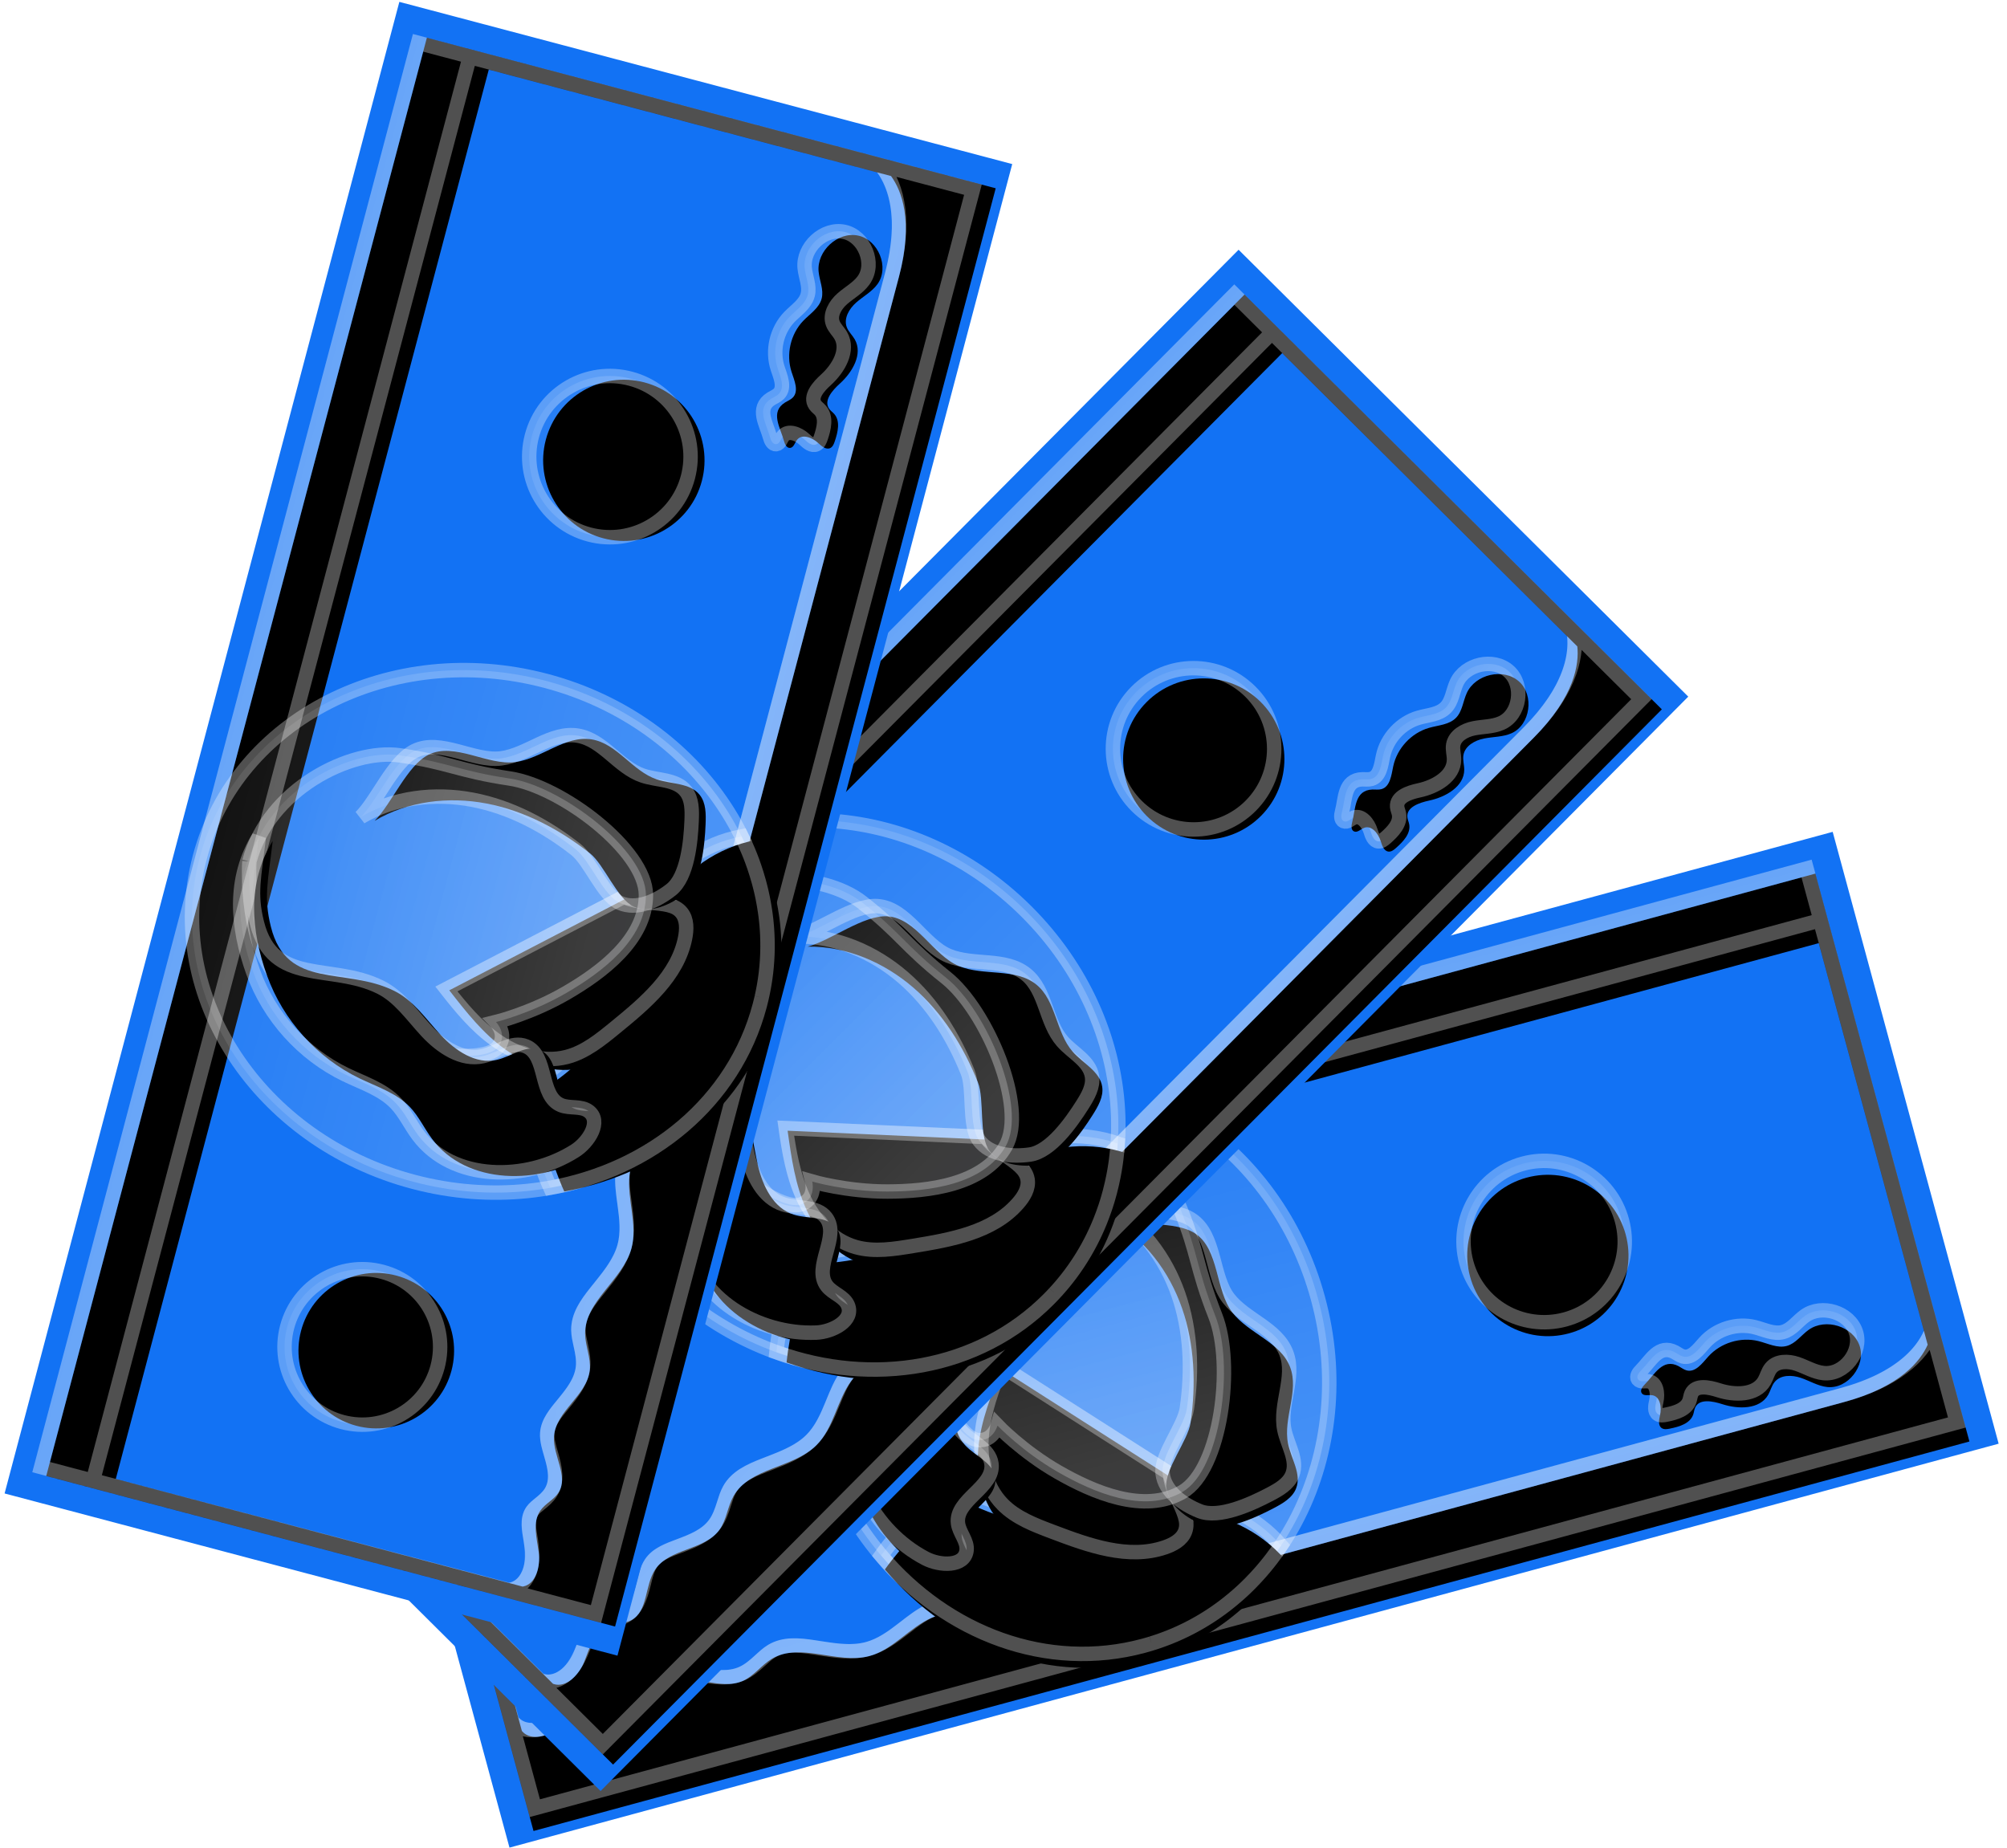 <?xml version="1.0" encoding="UTF-8"?>
<svg width="139px" height="128px" viewBox="0 0 139 128" version="1.1" xmlns="http://www.w3.org/2000/svg" xmlns:xlink="http://www.w3.org/1999/xlink">
    <title>Group 66</title>
    <defs>
        <linearGradient x1="50%" y1="0%" x2="50%" y2="100%" id="linearGradient-1">
            <stop stop-color="#FFFFFF" stop-opacity="0.144" offset="0%"></stop>
            <stop stop-color="#FFFFFF" stop-opacity="0.478" offset="86.08%"></stop>
            <stop stop-color="#DDE0EB" stop-opacity="0.552" offset="100%"></stop>
        </linearGradient>
        <path d="M103.039,0 L103.165,40.752 L0.125,41.07 L0,0.318 L103.039,0 Z M102.018,4.712 L1.049,5.023 L1.139,34.164 L1.163,34.219 C1.578,35.03 2.843,35.002 3.719,34.635 C4.637,34.249 5.621,33.653 6.554,33.999 C7.11,34.205 7.517,34.718 8.084,34.891 C9.356,35.28 10.441,33.835 11.745,33.578 C13.484,33.235 15.084,35.064 16.833,34.781 C17.664,34.646 18.35,34.052 19.159,33.823 C21.358,33.2 23.432,35.378 25.717,35.388 C27.419,35.395 28.904,34.202 30.586,33.943 C32.464,33.654 34.331,34.566 35.827,35.738 C37.322,36.91 38.593,38.362 40.158,39.44 C40.224,39.486 40.301,39.531 40.379,39.562 L40.35,39.67 C40.331,39.747 40.313,39.83 40.295,39.911 L46.406,39.891 L53.025,35.998 L53.195,35.997 C53.223,35.997 53.255,35.997 53.289,35.997 L53.536,35.996 C55.771,35.989 64.994,35.961 74.314,35.932 L75.503,35.928 C84.224,35.902 92.772,35.875 95.491,35.867 C99.541,35.854 101.345,34.478 102.108,33.53 L102.018,4.712 Z M40.532,39.297 C40.584,39.088 40.914,39.402 40.748,39.54 C40.645,39.626 40.509,39.613 40.379,39.562 C40.423,39.404 40.47,39.297 40.532,39.297 Z" id="path-2"></path>
        <filter x="-7.8%" y="-19.5%" width="115.5%" height="139.0%" filterUnits="objectBoundingBox" id="filter-3">
            <feGaussianBlur stdDeviation="7.5" in="SourceAlpha" result="shadowBlurInner1"></feGaussianBlur>
            <feOffset dx="0" dy="1" in="shadowBlurInner1" result="shadowOffsetInner1"></feOffset>
            <feComposite in="shadowOffsetInner1" in2="SourceAlpha" operator="arithmetic" k2="-1" k3="1" result="shadowInnerInner1"></feComposite>
            <feColorMatrix values="0 0 0 0 1   0 0 0 0 1   0 0 0 0 1  0 0 0 0.5 0" type="matrix" in="shadowInnerInner1"></feColorMatrix>
        </filter>
        <linearGradient x1="50%" y1="0%" x2="50%" y2="100%" id="linearGradient-4">
            <stop stop-color="#FFFFFF" stop-opacity="0.144" offset="0%"></stop>
            <stop stop-color="#FFFFFF" stop-opacity="0.478" offset="86.08%"></stop>
            <stop stop-color="#DDE0EB" stop-opacity="0.552" offset="100%"></stop>
        </linearGradient>
        <path d="M8.916,20.167 C8.907,17.191 11.309,14.771 14.282,14.762 C17.255,14.753 19.673,17.158 19.682,20.134 C19.691,23.11 17.288,25.53 14.315,25.539 C11.343,25.548 8.925,23.143 8.916,20.167" id="path-5"></path>
        <filter x="-79.0%" y="-78.9%" width="257.9%" height="257.7%" filterUnits="objectBoundingBox" id="filter-6">
            <feGaussianBlur stdDeviation="7.5" in="SourceAlpha" result="shadowBlurInner1"></feGaussianBlur>
            <feOffset dx="0" dy="1" in="shadowBlurInner1" result="shadowOffsetInner1"></feOffset>
            <feComposite in="shadowOffsetInner1" in2="SourceAlpha" operator="arithmetic" k2="-1" k3="1" result="shadowInnerInner1"></feComposite>
            <feColorMatrix values="0 0 0 0 1   0 0 0 0 1   0 0 0 0 1  0 0 0 0.5 0" type="matrix" in="shadowInnerInner1"></feColorMatrix>
        </filter>
        <linearGradient x1="50%" y1="0%" x2="50%" y2="100%" id="linearGradient-7">
            <stop stop-color="#FFFFFF" stop-opacity="0.144" offset="0%"></stop>
            <stop stop-color="#FFFFFF" stop-opacity="0.478" offset="86.08%"></stop>
            <stop stop-color="#DDE0EB" stop-opacity="0.552" offset="100%"></stop>
        </linearGradient>
        <path d="M72.716,20.769 C72.707,17.683 75.198,15.173 78.281,15.164 C81.365,15.154 83.872,17.648 83.881,20.735 C83.89,23.821 81.399,26.33 78.316,26.34 C75.233,26.35 72.726,23.855 72.716,20.769" id="path-8"></path>
        <filter x="-76.1%" y="-76.1%" width="252.3%" height="252.1%" filterUnits="objectBoundingBox" id="filter-9">
            <feGaussianBlur stdDeviation="7.5" in="SourceAlpha" result="shadowBlurInner1"></feGaussianBlur>
            <feOffset dx="0" dy="1" in="shadowBlurInner1" result="shadowOffsetInner1"></feOffset>
            <feComposite in="shadowOffsetInner1" in2="SourceAlpha" operator="arithmetic" k2="-1" k3="1" result="shadowInnerInner1"></feComposite>
            <feColorMatrix values="0 0 0 0 1   0 0 0 0 1   0 0 0 0 1  0 0 0 0.5 0" type="matrix" in="shadowInnerInner1"></feColorMatrix>
        </filter>
        <linearGradient x1="50%" y1="0%" x2="50%" y2="100%" id="linearGradient-10">
            <stop stop-color="#FFFFFF" stop-opacity="0.144" offset="0%"></stop>
            <stop stop-color="#FFFFFF" stop-opacity="0.478" offset="86.08%"></stop>
            <stop stop-color="#DDE0EB" stop-opacity="0.552" offset="100%"></stop>
        </linearGradient>
        <path d="M82.472,31.114 C82.269,31.23 82.034,31.425 82.109,31.646 C82.192,31.892 82.54,31.87 82.778,31.973 C83.29,32.194 83.203,32.957 82.938,33.45 C82.787,33.732 82.612,34.097 82.82,34.34 C82.947,34.488 83.164,34.51 83.358,34.522 C84.019,34.564 84.807,34.546 85.173,33.994 C85.266,33.854 85.322,33.69 85.43,33.561 C85.877,33.029 86.72,33.449 87.304,33.826 C88.285,34.462 89.704,34.855 90.532,34.03 C90.771,33.792 90.93,33.474 91.204,33.278 C91.732,32.9 92.483,33.109 93.023,33.469 C93.564,33.829 94.024,34.326 94.63,34.56 C95.968,35.076 97.615,33.825 97.534,32.392 C97.454,30.959 95.759,29.898 94.415,30.399 C93.822,30.62 93.296,31.082 92.664,31.086 C91.99,31.091 91.443,30.581 90.853,30.255 C89.739,29.639 88.288,29.692 87.221,30.387 C86.694,30.731 86.07,31.238 85.523,30.927 C85.343,30.825 85.219,30.65 85.068,30.508 C84.149,29.644 83.298,30.637 82.472,31.114" id="path-11"></path>
        <filter x="-55.1%" y="-175.2%" width="210.1%" height="450.4%" filterUnits="objectBoundingBox" id="filter-12">
            <feGaussianBlur stdDeviation="7.5" in="SourceAlpha" result="shadowBlurInner1"></feGaussianBlur>
            <feOffset dx="0" dy="1" in="shadowBlurInner1" result="shadowOffsetInner1"></feOffset>
            <feComposite in="shadowOffsetInner1" in2="SourceAlpha" operator="arithmetic" k2="-1" k3="1" result="shadowInnerInner1"></feComposite>
            <feColorMatrix values="0 0 0 0 1   0 0 0 0 1   0 0 0 0 1  0 0 0 0.5 0" type="matrix" in="shadowInnerInner1"></feColorMatrix>
        </filter>
        <linearGradient x1="50%" y1="0%" x2="50%" y2="100%" id="linearGradient-13">
            <stop stop-color="#FFFFFF" stop-opacity="0.144" offset="0%"></stop>
            <stop stop-color="#FFFFFF" stop-opacity="0.478" offset="86.08%"></stop>
            <stop stop-color="#DDE0EB" stop-opacity="0.552" offset="100%"></stop>
        </linearGradient>
        <linearGradient x1="50%" y1="0%" x2="50%" y2="100%" id="linearGradient-14">
            <stop stop-color="#FFFFFF" stop-opacity="0.144" offset="0%"></stop>
            <stop stop-color="#FFFFFF" stop-opacity="0.478" offset="86.08%"></stop>
            <stop stop-color="#DDE0EB" stop-opacity="0.552" offset="100%"></stop>
        </linearGradient>
        <path d="M44.835,40.602 C44.932,40.599 45.029,40.594 45.125,40.589 C45.179,40.586 45.232,40.583 45.286,40.579 C45.376,40.573 45.466,40.567 45.555,40.559 C45.609,40.555 45.663,40.55 45.717,40.545 C45.809,40.537 45.902,40.527 45.993,40.517 C46.043,40.512 46.092,40.507 46.141,40.501 C46.258,40.487 46.376,40.471 46.492,40.455 C46.515,40.452 46.537,40.449 46.559,40.446 C46.695,40.426 46.83,40.404 46.965,40.381 C47.016,40.372 47.067,40.363 47.117,40.353 C47.203,40.338 47.289,40.322 47.375,40.305 C47.433,40.293 47.491,40.281 47.549,40.269 C47.628,40.252 47.706,40.235 47.784,40.218 C47.843,40.204 47.903,40.191 47.963,40.177 C48.039,40.158 48.116,40.139 48.192,40.12 C48.251,40.105 48.31,40.091 48.369,40.075 C48.451,40.053 48.533,40.03 48.616,40.007 C48.685,39.987 48.755,39.968 48.824,39.947 C48.929,39.916 49.034,39.884 49.138,39.851 C49.202,39.831 49.266,39.809 49.33,39.788 C49.395,39.766 49.461,39.745 49.526,39.722 C49.594,39.698 49.661,39.674 49.729,39.65 C49.789,39.628 49.849,39.606 49.908,39.584 C49.978,39.558 50.047,39.532 50.117,39.505 C50.173,39.483 50.228,39.461 50.284,39.438 C50.356,39.409 50.427,39.381 50.498,39.351 C50.547,39.331 50.595,39.31 50.643,39.289 C50.915,39.172 51.183,39.049 51.448,38.918 C51.486,38.899 51.525,38.88 51.564,38.861 C51.643,38.822 51.721,38.781 51.799,38.74 C51.839,38.719 51.88,38.698 51.92,38.677 C51.998,38.635 52.077,38.592 52.155,38.549 C52.191,38.529 52.227,38.509 52.263,38.488 C52.345,38.442 52.427,38.396 52.509,38.349 C52.53,38.336 52.552,38.323 52.573,38.31 C52.866,38.138 53.154,37.956 53.436,37.767 C53.45,37.758 53.464,37.749 53.477,37.739 C53.563,37.681 53.648,37.622 53.733,37.563 C53.757,37.546 53.782,37.529 53.806,37.512 C53.889,37.453 53.971,37.393 54.053,37.333 C54.076,37.317 54.098,37.3 54.12,37.284 C54.206,37.22 54.291,37.156 54.376,37.091 C54.383,37.085 54.391,37.079 54.399,37.073 C54.69,36.848 54.975,36.614 55.253,36.371 C54.104,33.985 51.919,32.115 49.378,31.369 C44.247,31.938 38.54,30.141 34.758,26.624 C34.602,26.479 34.433,26.324 34.222,26.293 C34.029,26.266 33.839,26.348 33.665,26.434 C32.505,27.002 29.943,28.543 28.318,29.873 C31.331,36.276 37.348,40.636 44.267,40.615 C44.411,40.615 44.554,40.612 44.697,40.608 C44.743,40.606 44.789,40.604 44.835,40.602" id="path-15"></path>
        <filter x="-32.0%" y="-59.3%" width="164.0%" height="218.7%" filterUnits="objectBoundingBox" id="filter-16">
            <feGaussianBlur stdDeviation="7.5" in="SourceAlpha" result="shadowBlurInner1"></feGaussianBlur>
            <feOffset dx="0" dy="1" in="shadowBlurInner1" result="shadowOffsetInner1"></feOffset>
            <feComposite in="shadowOffsetInner1" in2="SourceAlpha" operator="arithmetic" k2="-1" k3="1" result="shadowInnerInner1"></feComposite>
            <feColorMatrix values="0 0 0 0 1   0 0 0 0 1   0 0 0 0 1  0 0 0 0.5 0" type="matrix" in="shadowInnerInner1"></feColorMatrix>
        </filter>
        <linearGradient x1="50%" y1="0%" x2="50%" y2="100%" id="linearGradient-17">
            <stop stop-color="#FFFFFF" stop-opacity="0.144" offset="0%"></stop>
            <stop stop-color="#FFFFFF" stop-opacity="0.478" offset="86.08%"></stop>
            <stop stop-color="#DDE0EB" stop-opacity="0.552" offset="100%"></stop>
        </linearGradient>
        <path d="M49.643,29.43 C49.225,30.935 50.398,32.745 49.483,34.011 C49.037,34.628 48.225,34.864 47.465,34.913 C44.696,35.094 42.194,33.398 39.941,31.778 C38.796,30.955 37.616,30.093 36.923,28.865 C35.996,27.221 36.104,25.151 36.764,23.382 C37.424,21.614 38.577,20.081 39.716,18.576 L49.643,29.43 Z" id="path-18"></path>
        <filter x="-58.9%" y="-48.9%" width="217.7%" height="197.9%" filterUnits="objectBoundingBox" id="filter-19">
            <feGaussianBlur stdDeviation="7.5" in="SourceAlpha" result="shadowBlurInner1"></feGaussianBlur>
            <feOffset dx="0" dy="1" in="shadowBlurInner1" result="shadowOffsetInner1"></feOffset>
            <feComposite in="shadowOffsetInner1" in2="SourceAlpha" operator="arithmetic" k2="-1" k3="1" result="shadowInnerInner1"></feComposite>
            <feColorMatrix values="0 0 0 0 1   0 0 0 0 1   0 0 0 0 1  0 0 0 0.5 0" type="matrix" in="shadowInnerInner1"></feColorMatrix>
        </filter>
        <linearGradient x1="50%" y1="0%" x2="50%" y2="100%" id="linearGradient-20">
            <stop stop-color="#FFFFFF" stop-opacity="0.144" offset="0%"></stop>
            <stop stop-color="#FFFFFF" stop-opacity="0.478" offset="86.08%"></stop>
            <stop stop-color="#DDE0EB" stop-opacity="0.552" offset="100%"></stop>
        </linearGradient>
        <path d="M56.165,18.895 C56.883,20.617 58.867,21.749 59.054,23.606 C59.232,25.376 57.661,26.891 57.546,28.667 C57.476,29.743 57.919,30.957 57.278,31.824 C56.855,32.396 56.102,32.59 55.409,32.746 C54.001,33.063 51.58,33.476 50.423,32.613 C49.415,31.861 48.425,30.669 48.619,29.425 C48.813,28.182 50.906,26.684 51.402,25.527 C52.456,23.07 53.074,20.388 52.88,17.721 C52.686,15.054 51.632,12.405 49.715,10.543 C51.164,11.382 54.003,11.719 55.104,12.964 C56.428,14.46 55.424,17.119 56.165,18.895" id="path-21"></path>
        <filter x="-96.7%" y="-46.3%" width="277.9%" height="184.0%" filterUnits="objectBoundingBox" id="filter-22">
            <feGaussianBlur stdDeviation="7.5" in="SourceAlpha" result="shadowBlurInner1"></feGaussianBlur>
            <feOffset dx="0" dy="1" in="shadowBlurInner1" result="shadowOffsetInner1"></feOffset>
            <feComposite in="shadowOffsetInner1" in2="SourceAlpha" operator="arithmetic" k2="-1" k3="1" result="shadowInnerInner1"></feComposite>
            <feColorMatrix values="0 0 0 0 1   0 0 0 0 1   0 0 0 0 1  0 0 0 0.5 0" type="matrix" in="shadowInnerInner1"></feColorMatrix>
        </filter>
        <linearGradient x1="50%" y1="0%" x2="50%" y2="100%" id="linearGradient-23">
            <stop stop-color="#FFFFFF" stop-opacity="0.144" offset="0%"></stop>
            <stop stop-color="#FFFFFF" stop-opacity="0.478" offset="86.08%"></stop>
            <stop stop-color="#DDE0EB" stop-opacity="0.552" offset="100%"></stop>
        </linearGradient>
        <linearGradient x1="50%" y1="0%" x2="50%" y2="100%" id="linearGradient-24">
            <stop stop-color="#FFFFFF" stop-opacity="0.144" offset="0%"></stop>
            <stop stop-color="#FFFFFF" stop-opacity="0.478" offset="86.08%"></stop>
            <stop stop-color="#DDE0EB" stop-opacity="0.552" offset="100%"></stop>
        </linearGradient>
        <path d="M38.691,14.899 C38.398,16.356 37.37,17.532 36.58,18.79 C35.789,20.048 35.219,21.673 35.908,22.99 C36.394,23.919 37.476,24.662 37.344,25.703 C37.137,27.34 34.245,27.47 34.035,29.107 C33.95,29.764 34.372,30.457 34.121,31.071 C33.69,32.127 32.072,31.636 31.232,30.865 C28.283,28.155 26.984,23.229 29.467,20.085 C30.023,19.38 30.736,18.797 31.203,18.03 C31.905,16.875 31.964,15.459 32.219,14.131 C32.835,10.926 34.744,7.989 37.422,6.127 C40.155,4.227 43.294,3.11 46.547,4.085 C43.758,4.493 42.61,4.479 40.77,5.5 C36.789,7.707 39.44,11.167 38.691,14.899" id="path-25"></path>
        <filter x="-46.2%" y="-30.4%" width="202.2%" height="160.9%" filterUnits="objectBoundingBox" id="filter-26">
            <feGaussianBlur stdDeviation="7.5" in="SourceAlpha" result="shadowBlurInner1"></feGaussianBlur>
            <feOffset dx="0" dy="1" in="shadowBlurInner1" result="shadowOffsetInner1"></feOffset>
            <feComposite in="shadowOffsetInner1" in2="SourceAlpha" operator="arithmetic" k2="-1" k3="1" result="shadowInnerInner1"></feComposite>
            <feColorMatrix values="0 0 0 0 1   0 0 0 0 1   0 0 0 0 1  0 0 0 0.5 0" type="matrix" in="shadowInnerInner1"></feColorMatrix>
        </filter>
        <path d="M103.039,0 L103.165,40.752 L0.125,41.07 L0,0.318 L103.039,0 Z M102.018,4.712 L1.049,5.023 L1.139,34.164 L1.163,34.219 C1.578,35.03 2.843,35.002 3.719,34.635 C4.637,34.249 5.621,33.653 6.554,33.999 C7.11,34.205 7.517,34.718 8.084,34.891 C9.356,35.28 10.441,33.835 11.745,33.578 C13.484,33.235 15.084,35.064 16.833,34.781 C17.664,34.646 18.35,34.052 19.159,33.823 C21.358,33.2 23.432,35.378 25.717,35.388 C27.419,35.395 28.904,34.202 30.586,33.943 C32.464,33.654 34.331,34.566 35.827,35.738 C37.322,36.91 38.593,38.362 40.158,39.44 C40.224,39.486 40.301,39.531 40.379,39.562 L40.35,39.67 C40.331,39.747 40.313,39.83 40.295,39.911 L46.406,39.891 L53.025,35.998 L53.195,35.997 C53.223,35.997 53.255,35.997 53.289,35.997 L53.536,35.996 C55.771,35.989 64.994,35.961 74.314,35.932 L75.503,35.928 C84.224,35.902 92.772,35.875 95.491,35.867 C99.541,35.854 101.345,34.478 102.108,33.53 L102.018,4.712 Z M40.532,39.297 C40.584,39.088 40.914,39.402 40.748,39.54 C40.645,39.626 40.509,39.613 40.379,39.562 C40.423,39.404 40.47,39.297 40.532,39.297 Z" id="path-27"></path>
        <filter x="-7.8%" y="-19.5%" width="115.5%" height="139.0%" filterUnits="objectBoundingBox" id="filter-28">
            <feGaussianBlur stdDeviation="7.5" in="SourceAlpha" result="shadowBlurInner1"></feGaussianBlur>
            <feOffset dx="0" dy="1" in="shadowBlurInner1" result="shadowOffsetInner1"></feOffset>
            <feComposite in="shadowOffsetInner1" in2="SourceAlpha" operator="arithmetic" k2="-1" k3="1" result="shadowInnerInner1"></feComposite>
            <feColorMatrix values="0 0 0 0 1   0 0 0 0 1   0 0 0 0 1  0 0 0 0.5 0" type="matrix" in="shadowInnerInner1"></feColorMatrix>
        </filter>
        <linearGradient x1="50%" y1="0%" x2="50%" y2="100%" id="linearGradient-29">
            <stop stop-color="#FFFFFF" stop-opacity="0.144" offset="0%"></stop>
            <stop stop-color="#FFFFFF" stop-opacity="0.478" offset="86.08%"></stop>
            <stop stop-color="#DDE0EB" stop-opacity="0.552" offset="100%"></stop>
        </linearGradient>
        <polygon id="path-30" points="4.701 11.066 4.695 8.937 25.23 8.874 25.236 11.003"></polygon>
        <filter x="-38.9%" y="-364.9%" width="177.9%" height="829.9%" filterUnits="objectBoundingBox" id="filter-31">
            <feGaussianBlur stdDeviation="7.5" in="SourceAlpha" result="shadowBlurInner1"></feGaussianBlur>
            <feOffset dx="0" dy="1" in="shadowBlurInner1" result="shadowOffsetInner1"></feOffset>
            <feComposite in="shadowOffsetInner1" in2="SourceAlpha" operator="arithmetic" k2="-1" k3="1" result="shadowInnerInner1"></feComposite>
            <feColorMatrix values="0 0 0 0 1   0 0 0 0 1   0 0 0 0 1  0 0 0 0.5 0" type="matrix" in="shadowInnerInner1"></feColorMatrix>
        </filter>
        <path d="M8.916,20.167 C8.907,17.191 11.309,14.771 14.282,14.762 C17.255,14.753 19.673,17.158 19.682,20.134 C19.691,23.11 17.288,25.53 14.315,25.539 C11.343,25.548 8.925,23.143 8.916,20.167" id="path-32"></path>
        <filter x="-79.0%" y="-78.9%" width="257.9%" height="257.7%" filterUnits="objectBoundingBox" id="filter-33">
            <feGaussianBlur stdDeviation="7.5" in="SourceAlpha" result="shadowBlurInner1"></feGaussianBlur>
            <feOffset dx="0" dy="1" in="shadowBlurInner1" result="shadowOffsetInner1"></feOffset>
            <feComposite in="shadowOffsetInner1" in2="SourceAlpha" operator="arithmetic" k2="-1" k3="1" result="shadowInnerInner1"></feComposite>
            <feColorMatrix values="0 0 0 0 1   0 0 0 0 1   0 0 0 0 1  0 0 0 0.5 0" type="matrix" in="shadowInnerInner1"></feColorMatrix>
        </filter>
        <path d="M72.716,20.769 C72.707,17.683 75.198,15.173 78.281,15.164 C81.365,15.154 83.872,17.648 83.881,20.735 C83.89,23.821 81.399,26.33 78.316,26.34 C75.233,26.35 72.726,23.855 72.716,20.769" id="path-34"></path>
        <filter x="-76.1%" y="-76.1%" width="252.3%" height="252.1%" filterUnits="objectBoundingBox" id="filter-35">
            <feGaussianBlur stdDeviation="7.5" in="SourceAlpha" result="shadowBlurInner1"></feGaussianBlur>
            <feOffset dx="0" dy="1" in="shadowBlurInner1" result="shadowOffsetInner1"></feOffset>
            <feComposite in="shadowOffsetInner1" in2="SourceAlpha" operator="arithmetic" k2="-1" k3="1" result="shadowInnerInner1"></feComposite>
            <feColorMatrix values="0 0 0 0 1   0 0 0 0 1   0 0 0 0 1  0 0 0 0.5 0" type="matrix" in="shadowInnerInner1"></feColorMatrix>
        </filter>
        <path d="M82.472,31.114 C82.269,31.23 82.034,31.425 82.109,31.646 C82.192,31.892 82.54,31.87 82.778,31.973 C83.29,32.194 83.203,32.957 82.938,33.45 C82.787,33.732 82.612,34.097 82.82,34.34 C82.947,34.488 83.164,34.51 83.358,34.522 C84.019,34.564 84.807,34.546 85.173,33.994 C85.266,33.854 85.322,33.69 85.43,33.561 C85.877,33.029 86.72,33.449 87.304,33.826 C88.285,34.462 89.704,34.855 90.532,34.03 C90.771,33.792 90.93,33.474 91.204,33.278 C91.732,32.9 92.483,33.109 93.023,33.469 C93.564,33.829 94.024,34.326 94.63,34.56 C95.968,35.076 97.615,33.825 97.534,32.392 C97.454,30.959 95.759,29.898 94.415,30.399 C93.822,30.62 93.296,31.082 92.664,31.086 C91.99,31.091 91.443,30.581 90.853,30.255 C89.739,29.639 88.288,29.692 87.221,30.387 C86.694,30.731 86.07,31.238 85.523,30.927 C85.343,30.825 85.219,30.65 85.068,30.508 C84.149,29.644 83.298,30.637 82.472,31.114" id="path-36"></path>
        <filter x="-55.1%" y="-175.2%" width="210.1%" height="450.4%" filterUnits="objectBoundingBox" id="filter-37">
            <feGaussianBlur stdDeviation="7.5" in="SourceAlpha" result="shadowBlurInner1"></feGaussianBlur>
            <feOffset dx="0" dy="1" in="shadowBlurInner1" result="shadowOffsetInner1"></feOffset>
            <feComposite in="shadowOffsetInner1" in2="SourceAlpha" operator="arithmetic" k2="-1" k3="1" result="shadowInnerInner1"></feComposite>
            <feColorMatrix values="0 0 0 0 1   0 0 0 0 1   0 0 0 0 1  0 0 0 0.5 0" type="matrix" in="shadowInnerInner1"></feColorMatrix>
        </filter>
        <path d="M44.835,40.602 C44.932,40.599 45.029,40.594 45.125,40.589 C45.179,40.586 45.232,40.583 45.286,40.579 C45.376,40.573 45.466,40.567 45.555,40.559 C45.609,40.555 45.663,40.55 45.717,40.545 C45.809,40.537 45.902,40.527 45.993,40.517 C46.043,40.512 46.092,40.507 46.141,40.501 C46.258,40.487 46.376,40.471 46.492,40.455 C46.515,40.452 46.537,40.449 46.559,40.446 C46.695,40.426 46.83,40.404 46.965,40.381 C47.016,40.372 47.067,40.363 47.117,40.353 C47.203,40.338 47.289,40.322 47.375,40.305 C47.433,40.293 47.491,40.281 47.549,40.269 C47.628,40.252 47.706,40.235 47.784,40.218 C47.843,40.204 47.903,40.191 47.963,40.177 C48.039,40.158 48.116,40.139 48.192,40.12 C48.251,40.105 48.31,40.091 48.369,40.075 C48.451,40.053 48.533,40.03 48.616,40.007 C48.685,39.987 48.755,39.968 48.824,39.947 C48.929,39.916 49.034,39.884 49.138,39.851 C49.202,39.831 49.266,39.809 49.33,39.788 C49.395,39.766 49.461,39.745 49.526,39.722 C49.594,39.698 49.661,39.674 49.729,39.65 C49.789,39.628 49.849,39.606 49.908,39.584 C49.978,39.558 50.047,39.532 50.117,39.505 C50.173,39.483 50.228,39.461 50.284,39.438 C50.356,39.409 50.427,39.381 50.498,39.351 C50.547,39.331 50.595,39.31 50.643,39.289 C50.915,39.172 51.183,39.049 51.448,38.918 C51.486,38.899 51.525,38.88 51.564,38.861 C51.643,38.822 51.721,38.781 51.799,38.74 C51.839,38.719 51.88,38.698 51.92,38.677 C51.998,38.635 52.077,38.592 52.155,38.549 C52.191,38.529 52.227,38.509 52.263,38.488 C52.345,38.442 52.427,38.396 52.509,38.349 C52.53,38.336 52.552,38.323 52.573,38.31 C52.866,38.138 53.154,37.956 53.436,37.767 C53.45,37.758 53.464,37.749 53.477,37.739 C53.563,37.681 53.648,37.622 53.733,37.563 C53.757,37.546 53.782,37.529 53.806,37.512 C53.889,37.453 53.971,37.393 54.053,37.333 C54.076,37.317 54.098,37.3 54.12,37.284 C54.206,37.22 54.291,37.156 54.376,37.091 C54.383,37.085 54.391,37.079 54.399,37.073 C54.69,36.848 54.975,36.614 55.253,36.371 C54.104,33.985 51.919,32.115 49.378,31.369 C44.247,31.938 38.54,30.141 34.758,26.624 C34.602,26.479 34.433,26.324 34.222,26.293 C34.029,26.266 33.839,26.348 33.665,26.434 C32.505,27.002 29.943,28.543 28.318,29.873 C31.331,36.276 37.348,40.636 44.267,40.615 C44.411,40.615 44.554,40.612 44.697,40.608 C44.743,40.606 44.789,40.604 44.835,40.602" id="path-38"></path>
        <filter x="-32.0%" y="-59.3%" width="164.0%" height="218.7%" filterUnits="objectBoundingBox" id="filter-39">
            <feGaussianBlur stdDeviation="7.5" in="SourceAlpha" result="shadowBlurInner1"></feGaussianBlur>
            <feOffset dx="0" dy="1" in="shadowBlurInner1" result="shadowOffsetInner1"></feOffset>
            <feComposite in="shadowOffsetInner1" in2="SourceAlpha" operator="arithmetic" k2="-1" k3="1" result="shadowInnerInner1"></feComposite>
            <feColorMatrix values="0 0 0 0 1   0 0 0 0 1   0 0 0 0 1  0 0 0 0.5 0" type="matrix" in="shadowInnerInner1"></feColorMatrix>
        </filter>
        <path d="M49.643,29.43 C49.225,30.935 50.398,32.745 49.483,34.011 C49.037,34.628 48.225,34.864 47.465,34.913 C44.696,35.094 42.194,33.398 39.941,31.778 C38.796,30.955 37.616,30.093 36.923,28.865 C35.996,27.221 36.104,25.151 36.764,23.382 C37.424,21.614 38.577,20.081 39.716,18.576 L49.643,29.43 Z" id="path-40"></path>
        <filter x="-58.9%" y="-48.9%" width="217.7%" height="197.9%" filterUnits="objectBoundingBox" id="filter-41">
            <feGaussianBlur stdDeviation="7.5" in="SourceAlpha" result="shadowBlurInner1"></feGaussianBlur>
            <feOffset dx="0" dy="1" in="shadowBlurInner1" result="shadowOffsetInner1"></feOffset>
            <feComposite in="shadowOffsetInner1" in2="SourceAlpha" operator="arithmetic" k2="-1" k3="1" result="shadowInnerInner1"></feComposite>
            <feColorMatrix values="0 0 0 0 1   0 0 0 0 1   0 0 0 0 1  0 0 0 0.5 0" type="matrix" in="shadowInnerInner1"></feColorMatrix>
        </filter>
        <path d="M56.165,18.895 C56.883,20.617 58.867,21.749 59.054,23.606 C59.232,25.376 57.661,26.891 57.546,28.667 C57.476,29.743 57.919,30.957 57.278,31.824 C56.855,32.396 56.102,32.59 55.409,32.746 C54.001,33.063 51.58,33.476 50.423,32.613 C49.415,31.861 48.425,30.669 48.619,29.425 C48.813,28.182 50.906,26.684 51.402,25.527 C52.456,23.07 53.074,20.388 52.88,17.721 C52.686,15.054 51.632,12.405 49.715,10.543 C51.164,11.382 54.003,11.719 55.104,12.964 C56.428,14.46 55.424,17.119 56.165,18.895" id="path-42"></path>
        <filter x="-96.7%" y="-46.3%" width="277.9%" height="184.0%" filterUnits="objectBoundingBox" id="filter-43">
            <feGaussianBlur stdDeviation="7.5" in="SourceAlpha" result="shadowBlurInner1"></feGaussianBlur>
            <feOffset dx="0" dy="1" in="shadowBlurInner1" result="shadowOffsetInner1"></feOffset>
            <feComposite in="shadowOffsetInner1" in2="SourceAlpha" operator="arithmetic" k2="-1" k3="1" result="shadowInnerInner1"></feComposite>
            <feColorMatrix values="0 0 0 0 1   0 0 0 0 1   0 0 0 0 1  0 0 0 0.5 0" type="matrix" in="shadowInnerInner1"></feColorMatrix>
        </filter>
        <path d="M38.691,14.899 C38.398,16.356 37.37,17.532 36.58,18.79 C35.789,20.048 35.219,21.673 35.908,22.99 C36.394,23.919 37.476,24.662 37.344,25.703 C37.137,27.34 34.245,27.47 34.035,29.107 C33.95,29.764 34.372,30.457 34.121,31.071 C33.69,32.127 32.072,31.636 31.232,30.865 C28.283,28.155 26.984,23.229 29.467,20.085 C30.023,19.38 30.736,18.797 31.203,18.03 C31.905,16.875 31.964,15.459 32.219,14.131 C32.835,10.926 34.744,7.989 37.422,6.127 C40.155,4.227 43.294,3.11 46.547,4.085 C43.758,4.493 42.61,4.479 40.77,5.5 C36.789,7.707 39.44,11.167 38.691,14.899" id="path-44"></path>
        <filter x="-46.2%" y="-30.4%" width="202.2%" height="160.9%" filterUnits="objectBoundingBox" id="filter-45">
            <feGaussianBlur stdDeviation="7.5" in="SourceAlpha" result="shadowBlurInner1"></feGaussianBlur>
            <feOffset dx="0" dy="1" in="shadowBlurInner1" result="shadowOffsetInner1"></feOffset>
            <feComposite in="shadowOffsetInner1" in2="SourceAlpha" operator="arithmetic" k2="-1" k3="1" result="shadowInnerInner1"></feComposite>
            <feColorMatrix values="0 0 0 0 1   0 0 0 0 1   0 0 0 0 1  0 0 0 0.5 0" type="matrix" in="shadowInnerInner1"></feColorMatrix>
        </filter>
        <path d="M103.039,0 L103.165,40.752 L0.125,41.07 L0,0.318 L103.039,0 Z M102.018,4.712 L1.049,5.023 L1.139,34.164 L1.163,34.219 C1.578,35.03 2.843,35.002 3.719,34.635 C4.637,34.249 5.621,33.653 6.554,33.999 C7.11,34.205 7.517,34.718 8.084,34.891 C9.356,35.28 10.441,33.835 11.745,33.578 C13.484,33.235 15.084,35.064 16.833,34.781 C17.664,34.646 18.35,34.052 19.159,33.823 C21.358,33.2 23.432,35.378 25.717,35.388 C27.419,35.395 28.904,34.202 30.586,33.943 C32.464,33.654 34.331,34.566 35.827,35.738 C37.322,36.91 38.593,38.362 40.158,39.44 C40.224,39.486 40.301,39.531 40.379,39.562 L40.35,39.67 C40.331,39.747 40.313,39.83 40.295,39.911 L46.406,39.891 L53.025,35.998 L53.195,35.997 C53.223,35.997 53.255,35.997 53.289,35.997 L53.536,35.996 C55.771,35.989 64.994,35.961 74.314,35.932 L75.503,35.928 C84.224,35.902 92.772,35.875 95.491,35.867 C99.541,35.854 101.345,34.478 102.108,33.53 L102.018,4.712 Z M40.532,39.297 C40.584,39.088 40.914,39.402 40.748,39.54 C40.645,39.626 40.509,39.613 40.379,39.562 C40.423,39.404 40.47,39.297 40.532,39.297 Z" id="path-46"></path>
        <filter x="-7.8%" y="-19.5%" width="115.5%" height="139.0%" filterUnits="objectBoundingBox" id="filter-47">
            <feGaussianBlur stdDeviation="7.5" in="SourceAlpha" result="shadowBlurInner1"></feGaussianBlur>
            <feOffset dx="0" dy="1" in="shadowBlurInner1" result="shadowOffsetInner1"></feOffset>
            <feComposite in="shadowOffsetInner1" in2="SourceAlpha" operator="arithmetic" k2="-1" k3="1" result="shadowInnerInner1"></feComposite>
            <feColorMatrix values="0 0 0 0 1   0 0 0 0 1   0 0 0 0 1  0 0 0 0.5 0" type="matrix" in="shadowInnerInner1"></feColorMatrix>
        </filter>
        <path d="M8.916,20.167 C8.907,17.191 11.309,14.771 14.282,14.762 C17.255,14.753 19.673,17.158 19.682,20.134 C19.691,23.11 17.288,25.53 14.315,25.539 C11.343,25.548 8.925,23.143 8.916,20.167" id="path-48"></path>
        <filter x="-79.0%" y="-78.9%" width="257.9%" height="257.7%" filterUnits="objectBoundingBox" id="filter-49">
            <feGaussianBlur stdDeviation="7.5" in="SourceAlpha" result="shadowBlurInner1"></feGaussianBlur>
            <feOffset dx="0" dy="1" in="shadowBlurInner1" result="shadowOffsetInner1"></feOffset>
            <feComposite in="shadowOffsetInner1" in2="SourceAlpha" operator="arithmetic" k2="-1" k3="1" result="shadowInnerInner1"></feComposite>
            <feColorMatrix values="0 0 0 0 1   0 0 0 0 1   0 0 0 0 1  0 0 0 0.5 0" type="matrix" in="shadowInnerInner1"></feColorMatrix>
        </filter>
        <path d="M72.716,20.769 C72.707,17.683 75.198,15.173 78.281,15.164 C81.365,15.154 83.872,17.648 83.881,20.735 C83.89,23.821 81.399,26.33 78.316,26.34 C75.233,26.35 72.726,23.855 72.716,20.769" id="path-50"></path>
        <filter x="-76.1%" y="-76.1%" width="252.3%" height="252.1%" filterUnits="objectBoundingBox" id="filter-51">
            <feGaussianBlur stdDeviation="7.5" in="SourceAlpha" result="shadowBlurInner1"></feGaussianBlur>
            <feOffset dx="0" dy="1" in="shadowBlurInner1" result="shadowOffsetInner1"></feOffset>
            <feComposite in="shadowOffsetInner1" in2="SourceAlpha" operator="arithmetic" k2="-1" k3="1" result="shadowInnerInner1"></feComposite>
            <feColorMatrix values="0 0 0 0 1   0 0 0 0 1   0 0 0 0 1  0 0 0 0.5 0" type="matrix" in="shadowInnerInner1"></feColorMatrix>
        </filter>
        <path d="M82.472,31.114 C82.269,31.23 82.034,31.425 82.109,31.646 C82.192,31.892 82.54,31.87 82.778,31.973 C83.29,32.194 83.203,32.957 82.938,33.45 C82.787,33.732 82.612,34.097 82.82,34.34 C82.947,34.488 83.164,34.51 83.358,34.522 C84.019,34.564 84.807,34.546 85.173,33.994 C85.266,33.854 85.322,33.69 85.43,33.561 C85.877,33.029 86.72,33.449 87.304,33.826 C88.285,34.462 89.704,34.855 90.532,34.03 C90.771,33.792 90.93,33.474 91.204,33.278 C91.732,32.9 92.483,33.109 93.023,33.469 C93.564,33.829 94.024,34.326 94.63,34.56 C95.968,35.076 97.615,33.825 97.534,32.392 C97.454,30.959 95.759,29.898 94.415,30.399 C93.822,30.62 93.296,31.082 92.664,31.086 C91.99,31.091 91.443,30.581 90.853,30.255 C89.739,29.639 88.288,29.692 87.221,30.387 C86.694,30.731 86.07,31.238 85.523,30.927 C85.343,30.825 85.219,30.65 85.068,30.508 C84.149,29.644 83.298,30.637 82.472,31.114" id="path-52"></path>
        <filter x="-55.1%" y="-175.2%" width="210.1%" height="450.4%" filterUnits="objectBoundingBox" id="filter-53">
            <feGaussianBlur stdDeviation="7.5" in="SourceAlpha" result="shadowBlurInner1"></feGaussianBlur>
            <feOffset dx="0" dy="1" in="shadowBlurInner1" result="shadowOffsetInner1"></feOffset>
            <feComposite in="shadowOffsetInner1" in2="SourceAlpha" operator="arithmetic" k2="-1" k3="1" result="shadowInnerInner1"></feComposite>
            <feColorMatrix values="0 0 0 0 1   0 0 0 0 1   0 0 0 0 1  0 0 0 0.5 0" type="matrix" in="shadowInnerInner1"></feColorMatrix>
        </filter>
        <path d="M44.835,40.602 C44.932,40.599 45.029,40.594 45.125,40.589 C45.179,40.586 45.232,40.583 45.286,40.579 C45.376,40.573 45.466,40.567 45.555,40.559 C45.609,40.555 45.663,40.55 45.717,40.545 C45.809,40.537 45.902,40.527 45.993,40.517 C46.043,40.512 46.092,40.507 46.141,40.501 C46.258,40.487 46.376,40.471 46.492,40.455 C46.515,40.452 46.537,40.449 46.559,40.446 C46.695,40.426 46.83,40.404 46.965,40.381 C47.016,40.372 47.067,40.363 47.117,40.353 C47.203,40.338 47.289,40.322 47.375,40.305 C47.433,40.293 47.491,40.281 47.549,40.269 C47.628,40.252 47.706,40.235 47.784,40.218 C47.843,40.204 47.903,40.191 47.963,40.177 C48.039,40.158 48.116,40.139 48.192,40.12 C48.251,40.105 48.31,40.091 48.369,40.075 C48.451,40.053 48.533,40.03 48.616,40.007 C48.685,39.987 48.755,39.968 48.824,39.947 C48.929,39.916 49.034,39.884 49.138,39.851 C49.202,39.831 49.266,39.809 49.33,39.788 C49.395,39.766 49.461,39.745 49.526,39.722 C49.594,39.698 49.661,39.674 49.729,39.65 C49.789,39.628 49.849,39.606 49.908,39.584 C49.978,39.558 50.047,39.532 50.117,39.505 C50.173,39.483 50.228,39.461 50.284,39.438 C50.356,39.409 50.427,39.381 50.498,39.351 C50.547,39.331 50.595,39.31 50.643,39.289 C50.915,39.172 51.183,39.049 51.448,38.918 C51.486,38.899 51.525,38.88 51.564,38.861 C51.643,38.822 51.721,38.781 51.799,38.74 C51.839,38.719 51.88,38.698 51.92,38.677 C51.998,38.635 52.077,38.592 52.155,38.549 C52.191,38.529 52.227,38.509 52.263,38.488 C52.345,38.442 52.427,38.396 52.509,38.349 C52.53,38.336 52.552,38.323 52.573,38.31 C52.866,38.138 53.154,37.956 53.436,37.767 C53.45,37.758 53.464,37.749 53.477,37.739 C53.563,37.681 53.648,37.622 53.733,37.563 C53.757,37.546 53.782,37.529 53.806,37.512 C53.889,37.453 53.971,37.393 54.053,37.333 C54.076,37.317 54.098,37.3 54.12,37.284 C54.206,37.22 54.291,37.156 54.376,37.091 C54.383,37.085 54.391,37.079 54.399,37.073 C54.69,36.848 54.975,36.614 55.253,36.371 C54.104,33.985 51.919,32.115 49.378,31.369 C44.247,31.938 38.54,30.141 34.758,26.624 C34.602,26.479 34.433,26.324 34.222,26.293 C34.029,26.266 33.839,26.348 33.665,26.434 C32.505,27.002 29.943,28.543 28.318,29.873 C31.331,36.276 37.348,40.636 44.267,40.615 C44.411,40.615 44.554,40.612 44.697,40.608 C44.743,40.606 44.789,40.604 44.835,40.602" id="path-54"></path>
        <filter x="-32.0%" y="-59.3%" width="164.0%" height="218.7%" filterUnits="objectBoundingBox" id="filter-55">
            <feGaussianBlur stdDeviation="7.5" in="SourceAlpha" result="shadowBlurInner1"></feGaussianBlur>
            <feOffset dx="0" dy="1" in="shadowBlurInner1" result="shadowOffsetInner1"></feOffset>
            <feComposite in="shadowOffsetInner1" in2="SourceAlpha" operator="arithmetic" k2="-1" k3="1" result="shadowInnerInner1"></feComposite>
            <feColorMatrix values="0 0 0 0 1   0 0 0 0 1   0 0 0 0 1  0 0 0 0.5 0" type="matrix" in="shadowInnerInner1"></feColorMatrix>
        </filter>
        <path d="M49.643,29.43 C49.225,30.935 50.398,32.745 49.483,34.011 C49.037,34.628 48.225,34.864 47.465,34.913 C44.696,35.094 42.194,33.398 39.941,31.778 C38.796,30.955 37.616,30.093 36.923,28.865 C35.996,27.221 36.104,25.151 36.764,23.382 C37.424,21.614 38.577,20.081 39.716,18.576 L49.643,29.43 Z" id="path-56"></path>
        <filter x="-58.9%" y="-48.9%" width="217.7%" height="197.9%" filterUnits="objectBoundingBox" id="filter-57">
            <feGaussianBlur stdDeviation="7.5" in="SourceAlpha" result="shadowBlurInner1"></feGaussianBlur>
            <feOffset dx="0" dy="1" in="shadowBlurInner1" result="shadowOffsetInner1"></feOffset>
            <feComposite in="shadowOffsetInner1" in2="SourceAlpha" operator="arithmetic" k2="-1" k3="1" result="shadowInnerInner1"></feComposite>
            <feColorMatrix values="0 0 0 0 1   0 0 0 0 1   0 0 0 0 1  0 0 0 0.5 0" type="matrix" in="shadowInnerInner1"></feColorMatrix>
        </filter>
        <path d="M56.165,18.895 C56.883,20.617 58.867,21.749 59.054,23.606 C59.232,25.376 57.661,26.891 57.546,28.667 C57.476,29.743 57.919,30.957 57.278,31.824 C56.855,32.396 56.102,32.59 55.409,32.746 C54.001,33.063 51.58,33.476 50.423,32.613 C49.415,31.861 48.425,30.669 48.619,29.425 C48.813,28.182 50.906,26.684 51.402,25.527 C52.456,23.07 53.074,20.388 52.88,17.721 C52.686,15.054 51.632,12.405 49.715,10.543 C51.164,11.382 54.003,11.719 55.104,12.964 C56.428,14.46 55.424,17.119 56.165,18.895" id="path-58"></path>
        <filter x="-96.7%" y="-46.3%" width="277.9%" height="184.0%" filterUnits="objectBoundingBox" id="filter-59">
            <feGaussianBlur stdDeviation="7.5" in="SourceAlpha" result="shadowBlurInner1"></feGaussianBlur>
            <feOffset dx="0" dy="1" in="shadowBlurInner1" result="shadowOffsetInner1"></feOffset>
            <feComposite in="shadowOffsetInner1" in2="SourceAlpha" operator="arithmetic" k2="-1" k3="1" result="shadowInnerInner1"></feComposite>
            <feColorMatrix values="0 0 0 0 1   0 0 0 0 1   0 0 0 0 1  0 0 0 0.5 0" type="matrix" in="shadowInnerInner1"></feColorMatrix>
        </filter>
        <path d="M38.691,14.899 C38.398,16.356 37.37,17.532 36.58,18.79 C35.789,20.048 35.219,21.673 35.908,22.99 C36.394,23.919 37.476,24.662 37.344,25.703 C37.137,27.34 34.245,27.47 34.035,29.107 C33.95,29.764 34.372,30.457 34.121,31.071 C33.69,32.127 32.072,31.636 31.232,30.865 C28.283,28.155 26.984,23.229 29.467,20.085 C30.023,19.38 30.736,18.797 31.203,18.03 C31.905,16.875 31.964,15.459 32.219,14.131 C32.835,10.926 34.744,7.989 37.422,6.127 C40.155,4.227 43.294,3.11 46.547,4.085 C43.758,4.493 42.61,4.479 40.77,5.5 C36.789,7.707 39.44,11.167 38.691,14.899" id="path-60"></path>
        <filter x="-46.2%" y="-30.4%" width="202.2%" height="160.9%" filterUnits="objectBoundingBox" id="filter-61">
            <feGaussianBlur stdDeviation="7.5" in="SourceAlpha" result="shadowBlurInner1"></feGaussianBlur>
            <feOffset dx="0" dy="1" in="shadowBlurInner1" result="shadowOffsetInner1"></feOffset>
            <feComposite in="shadowOffsetInner1" in2="SourceAlpha" operator="arithmetic" k2="-1" k3="1" result="shadowInnerInner1"></feComposite>
            <feColorMatrix values="0 0 0 0 1   0 0 0 0 1   0 0 0 0 1  0 0 0 0.5 0" type="matrix" in="shadowInnerInner1"></feColorMatrix>
        </filter>
    </defs>
    <g id="2.0" stroke="none" stroke-width="1" fill="none" fill-rule="evenodd">
        <g id="Online-Quote" transform="translate(-1316, -2224)">
            <g id="Group-18" transform="translate(239, 2048)">
                <g id="Group-20-Copy-2" transform="translate(1003, 112)">
                    <g id="Group-66" transform="translate(74, 64)">
                        <g id="Group-41" transform="translate(81.106, 92.789) rotate(-15) translate(-81.106, -92.789)translate(27.608, 70.671)">
                            <polygon id="Fill-1" fill="#1272F4" points="106.862 0 0 0.329 0.135 44.236 106.997 43.907"></polygon>
                            <g id="Group-40" transform="translate(1.916, 1.484)">
                                <g id="Combined-Shape">
                                    <use fill-opacity="0.49" fill="url(#linearGradient-1)" fill-rule="evenodd" xlink:href="#path-2"></use>
                                    <use fill="black" fill-opacity="1" filter="url(#filter-3)" xlink:href="#path-2"></use>
                                    <path stroke-opacity="0.315" stroke="#FFFFFF" stroke-width="1" d="M102.541,0.502 L102.663,40.254 L0.624,40.568 L0.502,0.816 L102.541,0.502 Z M102.516,4.21 L0.547,4.525 L0.664,34.329 C0.905,34.909 1.422,35.242 2.059,35.345 C2.634,35.439 3.309,35.35 4.374,34.892 C5.033,34.594 5.717,34.222 6.38,34.468 C6.603,34.551 6.794,34.697 6.987,34.837 C7.286,35.054 7.589,35.262 7.938,35.369 C8.826,35.641 9.652,35.216 10.503,34.7 C10.934,34.439 11.37,34.162 11.842,34.069 C12.623,33.915 13.366,34.289 14.11,34.627 C15.031,35.044 15.955,35.429 16.913,35.274 C17.426,35.191 17.892,34.959 18.358,34.717 C18.663,34.559 18.967,34.397 19.295,34.304 C20.265,34.03 21.202,34.385 22.145,34.798 L22.58,34.991 C23.602,35.442 24.638,35.883 25.715,35.888 C26.734,35.892 27.683,35.508 28.636,35.107 C29.298,34.829 29.961,34.545 30.662,34.437 C32.409,34.168 34.134,35.047 35.518,36.132 C36.408,36.829 37.216,37.627 38.086,38.486 C38.711,39.102 39.366,39.748 40.103,40.411 L46.534,40.391 L53.664,36.496 L74.315,36.432 L75.505,36.428 L95.493,36.367 C100.017,36.353 101.869,34.696 102.608,33.7 L102.516,4.21 Z" stroke-linejoin="square"></path>
                                </g>
                                <g id="Fill-16">
                                    <use fill-opacity="0.49" fill="url(#linearGradient-4)" fill-rule="evenodd" xlink:href="#path-5"></use>
                                    <use fill="black" fill-opacity="1" filter="url(#filter-6)" xlink:href="#path-5"></use>
                                    <path stroke-opacity="0.315" stroke="#FFFFFF" stroke-width="1" d="M8.916,20.167 C8.907,17.191 11.309,14.771 14.282,14.762 C17.255,14.753 19.673,17.158 19.682,20.134 C19.691,23.11 17.288,25.53 14.315,25.539 C11.343,25.548 8.925,23.143 8.916,20.167" stroke-linejoin="square"></path>
                                </g>
                                <g id="Fill-18">
                                    <use fill-opacity="0.49" fill="url(#linearGradient-7)" fill-rule="evenodd" xlink:href="#path-8"></use>
                                    <use fill="black" fill-opacity="1" filter="url(#filter-9)" xlink:href="#path-8"></use>
                                    <path stroke-opacity="0.315" stroke="#FFFFFF" stroke-width="1" d="M72.716,20.769 C72.707,17.683 75.198,15.173 78.281,15.164 C81.365,15.154 83.872,17.648 83.881,20.735 C83.89,23.821 81.399,26.33 78.316,26.34 C75.233,26.35 72.726,23.855 72.716,20.769" stroke-linejoin="square"></path>
                                </g>
                                <g id="Fill-24">
                                    <use fill-opacity="0.49" fill="url(#linearGradient-10)" fill-rule="evenodd" xlink:href="#path-11"></use>
                                    <use fill="black" fill-opacity="1" filter="url(#filter-12)" xlink:href="#path-11"></use>
                                    <path stroke-opacity="0.315" stroke="#FFFFFF" stroke-width="1" d="M82.472,31.114 C82.269,31.23 82.034,31.425 82.109,31.646 C82.192,31.892 82.54,31.87 82.778,31.973 C83.29,32.194 83.203,32.957 82.938,33.45 C82.787,33.732 82.612,34.097 82.82,34.34 C82.947,34.488 83.164,34.51 83.358,34.522 C84.019,34.564 84.807,34.546 85.173,33.994 C85.266,33.854 85.322,33.69 85.43,33.561 C85.877,33.029 86.72,33.449 87.304,33.826 C88.285,34.462 89.704,34.855 90.532,34.03 C90.771,33.792 90.93,33.474 91.204,33.278 C91.732,32.9 92.483,33.109 93.023,33.469 C93.564,33.829 94.024,34.326 94.63,34.56 C95.968,35.076 97.615,33.825 97.534,32.392 C97.454,30.959 95.759,29.898 94.415,30.399 C93.822,30.62 93.296,31.082 92.664,31.086 C91.99,31.091 91.443,30.581 90.853,30.255 C89.739,29.639 88.288,29.692 87.221,30.387 C86.694,30.731 86.07,31.238 85.523,30.927 C85.343,30.825 85.219,30.65 85.068,30.508 C84.149,29.644 83.298,30.637 82.472,31.114" stroke-linejoin="square"></path>
                                </g>
                                <path d="M26.262,20.613 C26.228,9.535 34.234,0.531 44.144,0.5 C54.054,0.469 62.115,9.425 62.149,20.502 C62.183,31.58 54.177,40.584 44.267,40.615 C34.358,40.646 26.297,31.69 26.262,20.613" id="Fill-28" stroke-opacity="0.315" stroke="#FFFFFF" fill-opacity="0.49" fill="url(#linearGradient-13)"></path>
                                <g id="Fill-30">
                                    <use fill-opacity="0.49" fill="url(#linearGradient-14)" fill-rule="evenodd" xlink:href="#path-15"></use>
                                    <use fill="black" fill-opacity="1" filter="url(#filter-16)" xlink:href="#path-15"></use>
                                    <path stroke-opacity="0.315" stroke="#FFFFFF" stroke-width="1" d="M44.835,40.602 C44.932,40.599 45.029,40.594 45.125,40.589 C45.179,40.586 45.232,40.583 45.286,40.579 C45.376,40.573 45.466,40.567 45.555,40.559 C45.609,40.555 45.663,40.55 45.717,40.545 C45.809,40.537 45.902,40.527 45.993,40.517 C46.043,40.512 46.092,40.507 46.141,40.501 C46.258,40.487 46.376,40.471 46.492,40.455 C46.515,40.452 46.537,40.449 46.559,40.446 C46.695,40.426 46.83,40.404 46.965,40.381 C47.016,40.372 47.067,40.363 47.117,40.353 C47.203,40.338 47.289,40.322 47.375,40.305 C47.433,40.293 47.491,40.281 47.549,40.269 C47.628,40.252 47.706,40.235 47.784,40.218 C47.843,40.204 47.903,40.191 47.963,40.177 C48.039,40.158 48.116,40.139 48.192,40.12 C48.251,40.105 48.31,40.091 48.369,40.075 C48.451,40.053 48.533,40.03 48.616,40.007 C48.685,39.987 48.755,39.968 48.824,39.947 C48.929,39.916 49.034,39.884 49.138,39.851 C49.202,39.831 49.266,39.809 49.33,39.788 C49.395,39.766 49.461,39.745 49.526,39.722 C49.594,39.698 49.661,39.674 49.729,39.65 C49.789,39.628 49.849,39.606 49.908,39.584 C49.978,39.558 50.047,39.532 50.117,39.505 C50.173,39.483 50.228,39.461 50.284,39.438 C50.356,39.409 50.427,39.381 50.498,39.351 C50.547,39.331 50.595,39.31 50.643,39.289 C50.915,39.172 51.183,39.049 51.448,38.918 C51.486,38.899 51.525,38.88 51.564,38.861 C51.643,38.822 51.721,38.781 51.799,38.74 C51.839,38.719 51.88,38.698 51.92,38.677 C51.998,38.635 52.077,38.592 52.155,38.549 C52.191,38.529 52.227,38.509 52.263,38.488 C52.345,38.442 52.427,38.396 52.509,38.349 C52.53,38.336 52.552,38.323 52.573,38.31 C52.866,38.138 53.154,37.956 53.436,37.767 C53.45,37.758 53.464,37.749 53.477,37.739 C53.563,37.681 53.648,37.622 53.733,37.563 C53.757,37.546 53.782,37.529 53.806,37.512 C53.889,37.453 53.971,37.393 54.053,37.333 C54.076,37.317 54.098,37.3 54.12,37.284 C54.206,37.22 54.291,37.156 54.376,37.091 C54.383,37.085 54.391,37.079 54.399,37.073 C54.69,36.848 54.975,36.614 55.253,36.371 C54.104,33.985 51.919,32.115 49.378,31.369 C44.247,31.938 38.54,30.141 34.758,26.624 C34.602,26.479 34.433,26.324 34.222,26.293 C34.029,26.266 33.839,26.348 33.665,26.434 C32.505,27.002 29.943,28.543 28.318,29.873 C31.331,36.276 37.348,40.636 44.267,40.615 C44.411,40.615 44.554,40.612 44.697,40.608 C44.743,40.606 44.789,40.604 44.835,40.602" stroke-linejoin="square"></path>
                                </g>
                                <g id="Fill-32">
                                    <use fill-opacity="0.49" fill="url(#linearGradient-17)" fill-rule="evenodd" xlink:href="#path-18"></use>
                                    <use fill="black" fill-opacity="1" filter="url(#filter-19)" xlink:href="#path-18"></use>
                                    <path stroke-opacity="0.315" stroke="#FFFFFF" stroke-width="1" d="M39.752,19.357 L49.099,29.576 C49.003,30.136 49.065,30.726 49.161,31.317 C49.343,32.421 49.494,33.142 49.078,33.718 C48.714,34.221 48.039,34.375 47.432,34.414 C44.774,34.588 42.388,32.922 40.233,31.372 C39.148,30.592 38.016,29.785 37.359,28.619 C36.502,27.099 36.624,25.186 37.232,23.557 C37.805,22.021 38.766,20.671 39.752,19.357 Z" stroke-linejoin="square"></path>
                                </g>
                                <g id="Fill-34">
                                    <use fill-opacity="0.49" fill="url(#linearGradient-20)" fill-rule="evenodd" xlink:href="#path-21"></use>
                                    <use fill="black" fill-opacity="1" filter="url(#filter-22)" xlink:href="#path-21"></use>
                                    <path stroke-opacity="0.315" stroke="#FFFFFF" stroke-width="1" d="M56.165,18.895 C56.883,20.617 58.867,21.749 59.054,23.606 C59.232,25.376 57.661,26.891 57.546,28.667 C57.476,29.743 57.919,30.957 57.278,31.824 C56.855,32.396 56.102,32.59 55.409,32.746 C54.001,33.063 51.58,33.476 50.423,32.613 C49.415,31.861 48.425,30.669 48.619,29.425 C48.813,28.182 50.906,26.684 51.402,25.527 C52.456,23.07 53.074,20.388 52.88,17.721 C52.686,15.054 51.632,12.405 49.715,10.543 C51.164,11.382 54.003,11.719 55.104,12.964 C56.428,14.46 55.424,17.119 56.165,18.895" stroke-linejoin="square"></path>
                                </g>
                                <path d="M44.753,3.891 C49.936,3.875 54.138,8.652 54.547,12.044 C54.956,15.435 54.56,16.235 54.969,19.826 C55.379,23.417 52.609,30.211 49.621,31.019 C46.633,31.826 43.635,29.441 41.635,27.451 C39.635,25.461 38.432,23.27 38.432,23.27 C38.432,23.27 37.837,24.269 36.839,23.873 C35.841,23.477 35.435,21.084 35.435,21.084 C35.435,21.084 35.408,12.302 36.992,8.705 C38.576,5.107 44.753,3.891 44.753,3.891" id="Fill-36" stroke-opacity="0.315" stroke="#FFFFFF" fill-opacity="0.49" fill="url(#linearGradient-23)"></path>
                                <g id="Fill-38">
                                    <use fill-opacity="0.49" fill="url(#linearGradient-24)" fill-rule="evenodd" xlink:href="#path-25"></use>
                                    <use fill="black" fill-opacity="1" filter="url(#filter-26)" xlink:href="#path-25"></use>
                                    <path stroke-opacity="0.315" stroke="#FFFFFF" stroke-width="1" d="M38.691,14.899 C38.398,16.356 37.37,17.532 36.58,18.79 C35.789,20.048 35.219,21.673 35.908,22.99 C36.394,23.919 37.476,24.662 37.344,25.703 C37.137,27.34 34.245,27.47 34.035,29.107 C33.95,29.764 34.372,30.457 34.121,31.071 C33.69,32.127 32.072,31.636 31.232,30.865 C28.283,28.155 26.984,23.229 29.467,20.085 C30.023,19.38 30.736,18.797 31.203,18.03 C31.905,16.875 31.964,15.459 32.219,14.131 C32.835,10.926 34.744,7.989 37.422,6.127 C40.155,4.227 43.294,3.11 46.547,4.085 C43.758,4.493 42.61,4.479 40.77,5.5 C36.789,7.707 39.44,11.167 38.691,14.899" stroke-linejoin="square"></path>
                                </g>
                            </g>
                        </g>
                        <g id="Group-41" transform="translate(63.688, 70.671) rotate(-45) translate(-63.688, -70.671)translate(10.19, 48.553)">
                            <polygon id="Fill-1" fill="#1272F4" points="106.862 0 0 0.329 0.135 44.236 106.997 43.907"></polygon>
                            <g id="Group-40" transform="translate(1.916, 1.484)">
                                <g id="Combined-Shape">
                                    <use fill-opacity="0.49" fill="url(#linearGradient-1)" fill-rule="evenodd" xlink:href="#path-27"></use>
                                    <use fill="black" fill-opacity="1" filter="url(#filter-28)" xlink:href="#path-27"></use>
                                    <path stroke-opacity="0.315" stroke="#FFFFFF" stroke-width="1" d="M102.541,0.502 L102.663,40.254 L0.624,40.568 L0.502,0.816 L102.541,0.502 Z M102.516,4.21 L0.547,4.525 L0.664,34.329 C0.905,34.909 1.422,35.242 2.059,35.345 C2.634,35.439 3.309,35.35 4.374,34.892 C5.033,34.594 5.717,34.222 6.38,34.468 C6.603,34.551 6.794,34.697 6.987,34.837 C7.286,35.054 7.589,35.262 7.938,35.369 C8.826,35.641 9.652,35.216 10.503,34.7 C10.934,34.439 11.37,34.162 11.842,34.069 C12.623,33.915 13.366,34.289 14.11,34.627 C15.031,35.044 15.955,35.429 16.913,35.274 C17.426,35.191 17.892,34.959 18.358,34.717 C18.663,34.559 18.967,34.397 19.295,34.304 C20.265,34.03 21.202,34.385 22.145,34.798 L22.58,34.991 C23.602,35.442 24.638,35.883 25.715,35.888 C26.734,35.892 27.683,35.508 28.636,35.107 C29.298,34.829 29.961,34.545 30.662,34.437 C32.409,34.168 34.134,35.047 35.518,36.132 C36.408,36.829 37.216,37.627 38.086,38.486 C38.711,39.102 39.366,39.748 40.103,40.411 L46.534,40.391 L53.664,36.496 L74.315,36.432 L75.505,36.428 L95.493,36.367 C100.017,36.353 101.869,34.696 102.608,33.7 L102.516,4.21 Z" stroke-linejoin="square"></path>
                                </g>
                                <g id="Fill-14">
                                    <use fill-opacity="0.49" fill="url(#linearGradient-29)" fill-rule="evenodd" xlink:href="#path-30"></use>
                                    <use fill="black" fill-opacity="1" filter="url(#filter-31)" xlink:href="#path-30"></use>
                                    <path stroke-opacity="0.315" stroke="#FFFFFF" stroke-width="1" d="M24.731,9.376 L24.735,10.505 L5.2,10.565 L5.196,9.436 L24.731,9.376 Z" stroke-linejoin="square"></path>
                                </g>
                                <g id="Fill-16">
                                    <use fill-opacity="0.49" fill="url(#linearGradient-4)" fill-rule="evenodd" xlink:href="#path-32"></use>
                                    <use fill="black" fill-opacity="1" filter="url(#filter-33)" xlink:href="#path-32"></use>
                                    <path stroke-opacity="0.315" stroke="#FFFFFF" stroke-width="1" d="M8.916,20.167 C8.907,17.191 11.309,14.771 14.282,14.762 C17.255,14.753 19.673,17.158 19.682,20.134 C19.691,23.11 17.288,25.53 14.315,25.539 C11.343,25.548 8.925,23.143 8.916,20.167" stroke-linejoin="square"></path>
                                </g>
                                <g id="Fill-18">
                                    <use fill-opacity="0.49" fill="url(#linearGradient-7)" fill-rule="evenodd" xlink:href="#path-34"></use>
                                    <use fill="black" fill-opacity="1" filter="url(#filter-35)" xlink:href="#path-34"></use>
                                    <path stroke-opacity="0.315" stroke="#FFFFFF" stroke-width="1" d="M72.716,20.769 C72.707,17.683 75.198,15.173 78.281,15.164 C81.365,15.154 83.872,17.648 83.881,20.735 C83.89,23.821 81.399,26.33 78.316,26.34 C75.233,26.35 72.726,23.855 72.716,20.769" stroke-linejoin="square"></path>
                                </g>
                                <g id="Fill-24">
                                    <use fill-opacity="0.49" fill="url(#linearGradient-10)" fill-rule="evenodd" xlink:href="#path-36"></use>
                                    <use fill="black" fill-opacity="1" filter="url(#filter-37)" xlink:href="#path-36"></use>
                                    <path stroke-opacity="0.315" stroke="#FFFFFF" stroke-width="1" d="M82.472,31.114 C82.269,31.23 82.034,31.425 82.109,31.646 C82.192,31.892 82.54,31.87 82.778,31.973 C83.29,32.194 83.203,32.957 82.938,33.45 C82.787,33.732 82.612,34.097 82.82,34.34 C82.947,34.488 83.164,34.51 83.358,34.522 C84.019,34.564 84.807,34.546 85.173,33.994 C85.266,33.854 85.322,33.69 85.43,33.561 C85.877,33.029 86.72,33.449 87.304,33.826 C88.285,34.462 89.704,34.855 90.532,34.03 C90.771,33.792 90.93,33.474 91.204,33.278 C91.732,32.9 92.483,33.109 93.023,33.469 C93.564,33.829 94.024,34.326 94.63,34.56 C95.968,35.076 97.615,33.825 97.534,32.392 C97.454,30.959 95.759,29.898 94.415,30.399 C93.822,30.62 93.296,31.082 92.664,31.086 C91.99,31.091 91.443,30.581 90.853,30.255 C89.739,29.639 88.288,29.692 87.221,30.387 C86.694,30.731 86.07,31.238 85.523,30.927 C85.343,30.825 85.219,30.65 85.068,30.508 C84.149,29.644 83.298,30.637 82.472,31.114" stroke-linejoin="square"></path>
                                </g>
                                <path d="M26.262,20.613 C26.228,9.535 34.234,0.531 44.144,0.5 C54.054,0.469 62.115,9.425 62.149,20.502 C62.183,31.58 54.177,40.584 44.267,40.615 C34.358,40.646 26.297,31.69 26.262,20.613" id="Fill-28" stroke-opacity="0.315" stroke="#FFFFFF" fill-opacity="0.49" fill="url(#linearGradient-13)"></path>
                                <g id="Fill-30">
                                    <use fill-opacity="0.49" fill="url(#linearGradient-14)" fill-rule="evenodd" xlink:href="#path-38"></use>
                                    <use fill="black" fill-opacity="1" filter="url(#filter-39)" xlink:href="#path-38"></use>
                                    <path stroke-opacity="0.315" stroke="#FFFFFF" stroke-width="1" d="M44.835,40.602 C44.932,40.599 45.029,40.594 45.125,40.589 C45.179,40.586 45.232,40.583 45.286,40.579 C45.376,40.573 45.466,40.567 45.555,40.559 C45.609,40.555 45.663,40.55 45.717,40.545 C45.809,40.537 45.902,40.527 45.993,40.517 C46.043,40.512 46.092,40.507 46.141,40.501 C46.258,40.487 46.376,40.471 46.492,40.455 C46.515,40.452 46.537,40.449 46.559,40.446 C46.695,40.426 46.83,40.404 46.965,40.381 C47.016,40.372 47.067,40.363 47.117,40.353 C47.203,40.338 47.289,40.322 47.375,40.305 C47.433,40.293 47.491,40.281 47.549,40.269 C47.628,40.252 47.706,40.235 47.784,40.218 C47.843,40.204 47.903,40.191 47.963,40.177 C48.039,40.158 48.116,40.139 48.192,40.12 C48.251,40.105 48.31,40.091 48.369,40.075 C48.451,40.053 48.533,40.03 48.616,40.007 C48.685,39.987 48.755,39.968 48.824,39.947 C48.929,39.916 49.034,39.884 49.138,39.851 C49.202,39.831 49.266,39.809 49.33,39.788 C49.395,39.766 49.461,39.745 49.526,39.722 C49.594,39.698 49.661,39.674 49.729,39.65 C49.789,39.628 49.849,39.606 49.908,39.584 C49.978,39.558 50.047,39.532 50.117,39.505 C50.173,39.483 50.228,39.461 50.284,39.438 C50.356,39.409 50.427,39.381 50.498,39.351 C50.547,39.331 50.595,39.31 50.643,39.289 C50.915,39.172 51.183,39.049 51.448,38.918 C51.486,38.899 51.525,38.88 51.564,38.861 C51.643,38.822 51.721,38.781 51.799,38.74 C51.839,38.719 51.88,38.698 51.92,38.677 C51.998,38.635 52.077,38.592 52.155,38.549 C52.191,38.529 52.227,38.509 52.263,38.488 C52.345,38.442 52.427,38.396 52.509,38.349 C52.53,38.336 52.552,38.323 52.573,38.31 C52.866,38.138 53.154,37.956 53.436,37.767 C53.45,37.758 53.464,37.749 53.477,37.739 C53.563,37.681 53.648,37.622 53.733,37.563 C53.757,37.546 53.782,37.529 53.806,37.512 C53.889,37.453 53.971,37.393 54.053,37.333 C54.076,37.317 54.098,37.3 54.12,37.284 C54.206,37.22 54.291,37.156 54.376,37.091 C54.383,37.085 54.391,37.079 54.399,37.073 C54.69,36.848 54.975,36.614 55.253,36.371 C54.104,33.985 51.919,32.115 49.378,31.369 C44.247,31.938 38.54,30.141 34.758,26.624 C34.602,26.479 34.433,26.324 34.222,26.293 C34.029,26.266 33.839,26.348 33.665,26.434 C32.505,27.002 29.943,28.543 28.318,29.873 C31.331,36.276 37.348,40.636 44.267,40.615 C44.411,40.615 44.554,40.612 44.697,40.608 C44.743,40.606 44.789,40.604 44.835,40.602" stroke-linejoin="square"></path>
                                </g>
                                <g id="Fill-32">
                                    <use fill-opacity="0.49" fill="url(#linearGradient-17)" fill-rule="evenodd" xlink:href="#path-40"></use>
                                    <use fill="black" fill-opacity="1" filter="url(#filter-41)" xlink:href="#path-40"></use>
                                    <path stroke-opacity="0.315" stroke="#FFFFFF" stroke-width="1" d="M39.752,19.357 L49.099,29.576 C49.003,30.136 49.065,30.726 49.161,31.317 C49.343,32.421 49.494,33.142 49.078,33.718 C48.714,34.221 48.039,34.375 47.432,34.414 C44.774,34.588 42.388,32.922 40.233,31.372 C39.148,30.592 38.016,29.785 37.359,28.619 C36.502,27.099 36.624,25.186 37.232,23.557 C37.805,22.021 38.766,20.671 39.752,19.357 Z" stroke-linejoin="square"></path>
                                </g>
                                <g id="Fill-34">
                                    <use fill-opacity="0.49" fill="url(#linearGradient-20)" fill-rule="evenodd" xlink:href="#path-42"></use>
                                    <use fill="black" fill-opacity="1" filter="url(#filter-43)" xlink:href="#path-42"></use>
                                    <path stroke-opacity="0.315" stroke="#FFFFFF" stroke-width="1" d="M56.165,18.895 C56.883,20.617 58.867,21.749 59.054,23.606 C59.232,25.376 57.661,26.891 57.546,28.667 C57.476,29.743 57.919,30.957 57.278,31.824 C56.855,32.396 56.102,32.59 55.409,32.746 C54.001,33.063 51.58,33.476 50.423,32.613 C49.415,31.861 48.425,30.669 48.619,29.425 C48.813,28.182 50.906,26.684 51.402,25.527 C52.456,23.07 53.074,20.388 52.88,17.721 C52.686,15.054 51.632,12.405 49.715,10.543 C51.164,11.382 54.003,11.719 55.104,12.964 C56.428,14.46 55.424,17.119 56.165,18.895" stroke-linejoin="square"></path>
                                </g>
                                <path d="M44.753,3.891 C49.936,3.875 54.138,8.652 54.547,12.044 C54.956,15.435 54.56,16.235 54.969,19.826 C55.379,23.417 52.609,30.211 49.621,31.019 C46.633,31.826 43.635,29.441 41.635,27.451 C39.635,25.461 38.432,23.27 38.432,23.27 C38.432,23.27 37.837,24.269 36.839,23.873 C35.841,23.477 35.435,21.084 35.435,21.084 C35.435,21.084 35.408,12.302 36.992,8.705 C38.576,5.107 44.753,3.891 44.753,3.891" id="Fill-36" stroke-opacity="0.315" stroke="#FFFFFF" fill-opacity="0.49" fill="url(#linearGradient-23)"></path>
                                <g id="Fill-38">
                                    <use fill-opacity="0.49" fill="url(#linearGradient-24)" fill-rule="evenodd" xlink:href="#path-44"></use>
                                    <use fill="black" fill-opacity="1" filter="url(#filter-45)" xlink:href="#path-44"></use>
                                    <path stroke-opacity="0.315" stroke="#FFFFFF" stroke-width="1" d="M38.691,14.899 C38.398,16.356 37.37,17.532 36.58,18.79 C35.789,20.048 35.219,21.673 35.908,22.99 C36.394,23.919 37.476,24.662 37.344,25.703 C37.137,27.34 34.245,27.47 34.035,29.107 C33.95,29.764 34.372,30.457 34.121,31.071 C33.69,32.127 32.072,31.636 31.232,30.865 C28.283,28.155 26.984,23.229 29.467,20.085 C30.023,19.38 30.736,18.797 31.203,18.03 C31.905,16.875 31.964,15.459 32.219,14.131 C32.835,10.926 34.744,7.989 37.422,6.127 C40.155,4.227 43.294,3.11 46.547,4.085 C43.758,4.493 42.61,4.479 40.77,5.5 C36.789,7.707 39.44,11.167 38.691,14.899" stroke-linejoin="square"></path>
                                </g>
                            </g>
                        </g>
                        <g id="Group-41" transform="translate(35.211, 57.4) rotate(-75) translate(-35.211, -57.4)translate(-18.287, 35.282)">
                            <polygon id="Fill-1" fill="#1272F4" points="106.862 0 0 0.329 0.135 44.236 106.997 43.907"></polygon>
                            <g id="Group-40" transform="translate(1.916, 1.484)">
                                <g id="Combined-Shape">
                                    <use fill-opacity="0.49" fill="url(#linearGradient-1)" fill-rule="evenodd" xlink:href="#path-46"></use>
                                    <use fill="black" fill-opacity="1" filter="url(#filter-47)" xlink:href="#path-46"></use>
                                    <path stroke-opacity="0.315" stroke="#FFFFFF" stroke-width="1" d="M102.541,0.502 L102.663,40.254 L0.624,40.568 L0.502,0.816 L102.541,0.502 Z M102.516,4.21 L0.547,4.525 L0.664,34.329 C0.905,34.909 1.422,35.242 2.059,35.345 C2.634,35.439 3.309,35.35 4.374,34.892 C5.033,34.594 5.717,34.222 6.38,34.468 C6.603,34.551 6.794,34.697 6.987,34.837 C7.286,35.054 7.589,35.262 7.938,35.369 C8.826,35.641 9.652,35.216 10.503,34.7 C10.934,34.439 11.37,34.162 11.842,34.069 C12.623,33.915 13.366,34.289 14.11,34.627 C15.031,35.044 15.955,35.429 16.913,35.274 C17.426,35.191 17.892,34.959 18.358,34.717 C18.663,34.559 18.967,34.397 19.295,34.304 C20.265,34.03 21.202,34.385 22.145,34.798 L22.58,34.991 C23.602,35.442 24.638,35.883 25.715,35.888 C26.734,35.892 27.683,35.508 28.636,35.107 C29.298,34.829 29.961,34.545 30.662,34.437 C32.409,34.168 34.134,35.047 35.518,36.132 C36.408,36.829 37.216,37.627 38.086,38.486 C38.711,39.102 39.366,39.748 40.103,40.411 L46.534,40.391 L53.664,36.496 L74.315,36.432 L75.505,36.428 L95.493,36.367 C100.017,36.353 101.869,34.696 102.608,33.7 L102.516,4.21 Z" stroke-linejoin="square"></path>
                                </g>
                                <g id="Fill-16">
                                    <use fill-opacity="0.49" fill="url(#linearGradient-4)" fill-rule="evenodd" xlink:href="#path-48"></use>
                                    <use fill="black" fill-opacity="1" filter="url(#filter-49)" xlink:href="#path-48"></use>
                                    <path stroke-opacity="0.315" stroke="#FFFFFF" stroke-width="1" d="M8.916,20.167 C8.907,17.191 11.309,14.771 14.282,14.762 C17.255,14.753 19.673,17.158 19.682,20.134 C19.691,23.11 17.288,25.53 14.315,25.539 C11.343,25.548 8.925,23.143 8.916,20.167" stroke-linejoin="square"></path>
                                </g>
                                <g id="Fill-18">
                                    <use fill-opacity="0.49" fill="url(#linearGradient-7)" fill-rule="evenodd" xlink:href="#path-50"></use>
                                    <use fill="black" fill-opacity="1" filter="url(#filter-51)" xlink:href="#path-50"></use>
                                    <path stroke-opacity="0.315" stroke="#FFFFFF" stroke-width="1" d="M72.716,20.769 C72.707,17.683 75.198,15.173 78.281,15.164 C81.365,15.154 83.872,17.648 83.881,20.735 C83.89,23.821 81.399,26.33 78.316,26.34 C75.233,26.35 72.726,23.855 72.716,20.769" stroke-linejoin="square"></path>
                                </g>
                                <g id="Fill-24">
                                    <use fill-opacity="0.49" fill="url(#linearGradient-10)" fill-rule="evenodd" xlink:href="#path-52"></use>
                                    <use fill="black" fill-opacity="1" filter="url(#filter-53)" xlink:href="#path-52"></use>
                                    <path stroke-opacity="0.315" stroke="#FFFFFF" stroke-width="1" d="M82.472,31.114 C82.269,31.23 82.034,31.425 82.109,31.646 C82.192,31.892 82.54,31.87 82.778,31.973 C83.29,32.194 83.203,32.957 82.938,33.45 C82.787,33.732 82.612,34.097 82.82,34.34 C82.947,34.488 83.164,34.51 83.358,34.522 C84.019,34.564 84.807,34.546 85.173,33.994 C85.266,33.854 85.322,33.69 85.43,33.561 C85.877,33.029 86.72,33.449 87.304,33.826 C88.285,34.462 89.704,34.855 90.532,34.03 C90.771,33.792 90.93,33.474 91.204,33.278 C91.732,32.9 92.483,33.109 93.023,33.469 C93.564,33.829 94.024,34.326 94.63,34.56 C95.968,35.076 97.615,33.825 97.534,32.392 C97.454,30.959 95.759,29.898 94.415,30.399 C93.822,30.62 93.296,31.082 92.664,31.086 C91.99,31.091 91.443,30.581 90.853,30.255 C89.739,29.639 88.288,29.692 87.221,30.387 C86.694,30.731 86.07,31.238 85.523,30.927 C85.343,30.825 85.219,30.65 85.068,30.508 C84.149,29.644 83.298,30.637 82.472,31.114" stroke-linejoin="square"></path>
                                </g>
                                <path d="M26.262,20.613 C26.228,9.535 34.234,0.531 44.144,0.5 C54.054,0.469 62.115,9.425 62.149,20.502 C62.183,31.58 54.177,40.584 44.267,40.615 C34.358,40.646 26.297,31.69 26.262,20.613" id="Fill-28" stroke-opacity="0.315" stroke="#FFFFFF" fill-opacity="0.49" fill="url(#linearGradient-13)"></path>
                                <g id="Fill-30">
                                    <use fill-opacity="0.49" fill="url(#linearGradient-14)" fill-rule="evenodd" xlink:href="#path-54"></use>
                                    <use fill="black" fill-opacity="1" filter="url(#filter-55)" xlink:href="#path-54"></use>
                                    <path stroke-opacity="0.315" stroke="#FFFFFF" stroke-width="1" d="M44.835,40.602 C44.932,40.599 45.029,40.594 45.125,40.589 C45.179,40.586 45.232,40.583 45.286,40.579 C45.376,40.573 45.466,40.567 45.555,40.559 C45.609,40.555 45.663,40.55 45.717,40.545 C45.809,40.537 45.902,40.527 45.993,40.517 C46.043,40.512 46.092,40.507 46.141,40.501 C46.258,40.487 46.376,40.471 46.492,40.455 C46.515,40.452 46.537,40.449 46.559,40.446 C46.695,40.426 46.83,40.404 46.965,40.381 C47.016,40.372 47.067,40.363 47.117,40.353 C47.203,40.338 47.289,40.322 47.375,40.305 C47.433,40.293 47.491,40.281 47.549,40.269 C47.628,40.252 47.706,40.235 47.784,40.218 C47.843,40.204 47.903,40.191 47.963,40.177 C48.039,40.158 48.116,40.139 48.192,40.12 C48.251,40.105 48.31,40.091 48.369,40.075 C48.451,40.053 48.533,40.03 48.616,40.007 C48.685,39.987 48.755,39.968 48.824,39.947 C48.929,39.916 49.034,39.884 49.138,39.851 C49.202,39.831 49.266,39.809 49.33,39.788 C49.395,39.766 49.461,39.745 49.526,39.722 C49.594,39.698 49.661,39.674 49.729,39.65 C49.789,39.628 49.849,39.606 49.908,39.584 C49.978,39.558 50.047,39.532 50.117,39.505 C50.173,39.483 50.228,39.461 50.284,39.438 C50.356,39.409 50.427,39.381 50.498,39.351 C50.547,39.331 50.595,39.31 50.643,39.289 C50.915,39.172 51.183,39.049 51.448,38.918 C51.486,38.899 51.525,38.88 51.564,38.861 C51.643,38.822 51.721,38.781 51.799,38.74 C51.839,38.719 51.88,38.698 51.92,38.677 C51.998,38.635 52.077,38.592 52.155,38.549 C52.191,38.529 52.227,38.509 52.263,38.488 C52.345,38.442 52.427,38.396 52.509,38.349 C52.53,38.336 52.552,38.323 52.573,38.31 C52.866,38.138 53.154,37.956 53.436,37.767 C53.45,37.758 53.464,37.749 53.477,37.739 C53.563,37.681 53.648,37.622 53.733,37.563 C53.757,37.546 53.782,37.529 53.806,37.512 C53.889,37.453 53.971,37.393 54.053,37.333 C54.076,37.317 54.098,37.3 54.12,37.284 C54.206,37.22 54.291,37.156 54.376,37.091 C54.383,37.085 54.391,37.079 54.399,37.073 C54.69,36.848 54.975,36.614 55.253,36.371 C54.104,33.985 51.919,32.115 49.378,31.369 C44.247,31.938 38.54,30.141 34.758,26.624 C34.602,26.479 34.433,26.324 34.222,26.293 C34.029,26.266 33.839,26.348 33.665,26.434 C32.505,27.002 29.943,28.543 28.318,29.873 C31.331,36.276 37.348,40.636 44.267,40.615 C44.411,40.615 44.554,40.612 44.697,40.608 C44.743,40.606 44.789,40.604 44.835,40.602" stroke-linejoin="square"></path>
                                </g>
                                <g id="Fill-32">
                                    <use fill-opacity="0.49" fill="url(#linearGradient-17)" fill-rule="evenodd" xlink:href="#path-56"></use>
                                    <use fill="black" fill-opacity="1" filter="url(#filter-57)" xlink:href="#path-56"></use>
                                    <path stroke-opacity="0.315" stroke="#FFFFFF" stroke-width="1" d="M39.752,19.357 L49.099,29.576 C49.003,30.136 49.065,30.726 49.161,31.317 C49.343,32.421 49.494,33.142 49.078,33.718 C48.714,34.221 48.039,34.375 47.432,34.414 C44.774,34.588 42.388,32.922 40.233,31.372 C39.148,30.592 38.016,29.785 37.359,28.619 C36.502,27.099 36.624,25.186 37.232,23.557 C37.805,22.021 38.766,20.671 39.752,19.357 Z" stroke-linejoin="square"></path>
                                </g>
                                <g id="Fill-34">
                                    <use fill-opacity="0.49" fill="url(#linearGradient-20)" fill-rule="evenodd" xlink:href="#path-58"></use>
                                    <use fill="black" fill-opacity="1" filter="url(#filter-59)" xlink:href="#path-58"></use>
                                    <path stroke-opacity="0.315" stroke="#FFFFFF" stroke-width="1" d="M56.165,18.895 C56.883,20.617 58.867,21.749 59.054,23.606 C59.232,25.376 57.661,26.891 57.546,28.667 C57.476,29.743 57.919,30.957 57.278,31.824 C56.855,32.396 56.102,32.59 55.409,32.746 C54.001,33.063 51.58,33.476 50.423,32.613 C49.415,31.861 48.425,30.669 48.619,29.425 C48.813,28.182 50.906,26.684 51.402,25.527 C52.456,23.07 53.074,20.388 52.88,17.721 C52.686,15.054 51.632,12.405 49.715,10.543 C51.164,11.382 54.003,11.719 55.104,12.964 C56.428,14.46 55.424,17.119 56.165,18.895" stroke-linejoin="square"></path>
                                </g>
                                <path d="M44.753,3.891 C49.936,3.875 54.138,8.652 54.547,12.044 C54.956,15.435 54.56,16.235 54.969,19.826 C55.379,23.417 52.609,30.211 49.621,31.019 C46.633,31.826 43.635,29.441 41.635,27.451 C39.635,25.461 38.432,23.27 38.432,23.27 C38.432,23.27 37.837,24.269 36.839,23.873 C35.841,23.477 35.435,21.084 35.435,21.084 C35.435,21.084 35.408,12.302 36.992,8.705 C38.576,5.107 44.753,3.891 44.753,3.891" id="Fill-36" stroke-opacity="0.315" stroke="#FFFFFF" fill-opacity="0.49" fill="url(#linearGradient-23)"></path>
                                <g id="Fill-38">
                                    <use fill-opacity="0.49" fill="url(#linearGradient-24)" fill-rule="evenodd" xlink:href="#path-60"></use>
                                    <use fill="black" fill-opacity="1" filter="url(#filter-61)" xlink:href="#path-60"></use>
                                    <path stroke-opacity="0.315" stroke="#FFFFFF" stroke-width="1" d="M38.691,14.899 C38.398,16.356 37.37,17.532 36.58,18.79 C35.789,20.048 35.219,21.673 35.908,22.99 C36.394,23.919 37.476,24.662 37.344,25.703 C37.137,27.34 34.245,27.47 34.035,29.107 C33.95,29.764 34.372,30.457 34.121,31.071 C33.69,32.127 32.072,31.636 31.232,30.865 C28.283,28.155 26.984,23.229 29.467,20.085 C30.023,19.38 30.736,18.797 31.203,18.03 C31.905,16.875 31.964,15.459 32.219,14.131 C32.835,10.926 34.744,7.989 37.422,6.127 C40.155,4.227 43.294,3.11 46.547,4.085 C43.758,4.493 42.61,4.479 40.77,5.5 C36.789,7.707 39.44,11.167 38.691,14.899" stroke-linejoin="square"></path>
                                </g>
                            </g>
                        </g>
                    </g>
                </g>
            </g>
        </g>
    </g>
</svg>